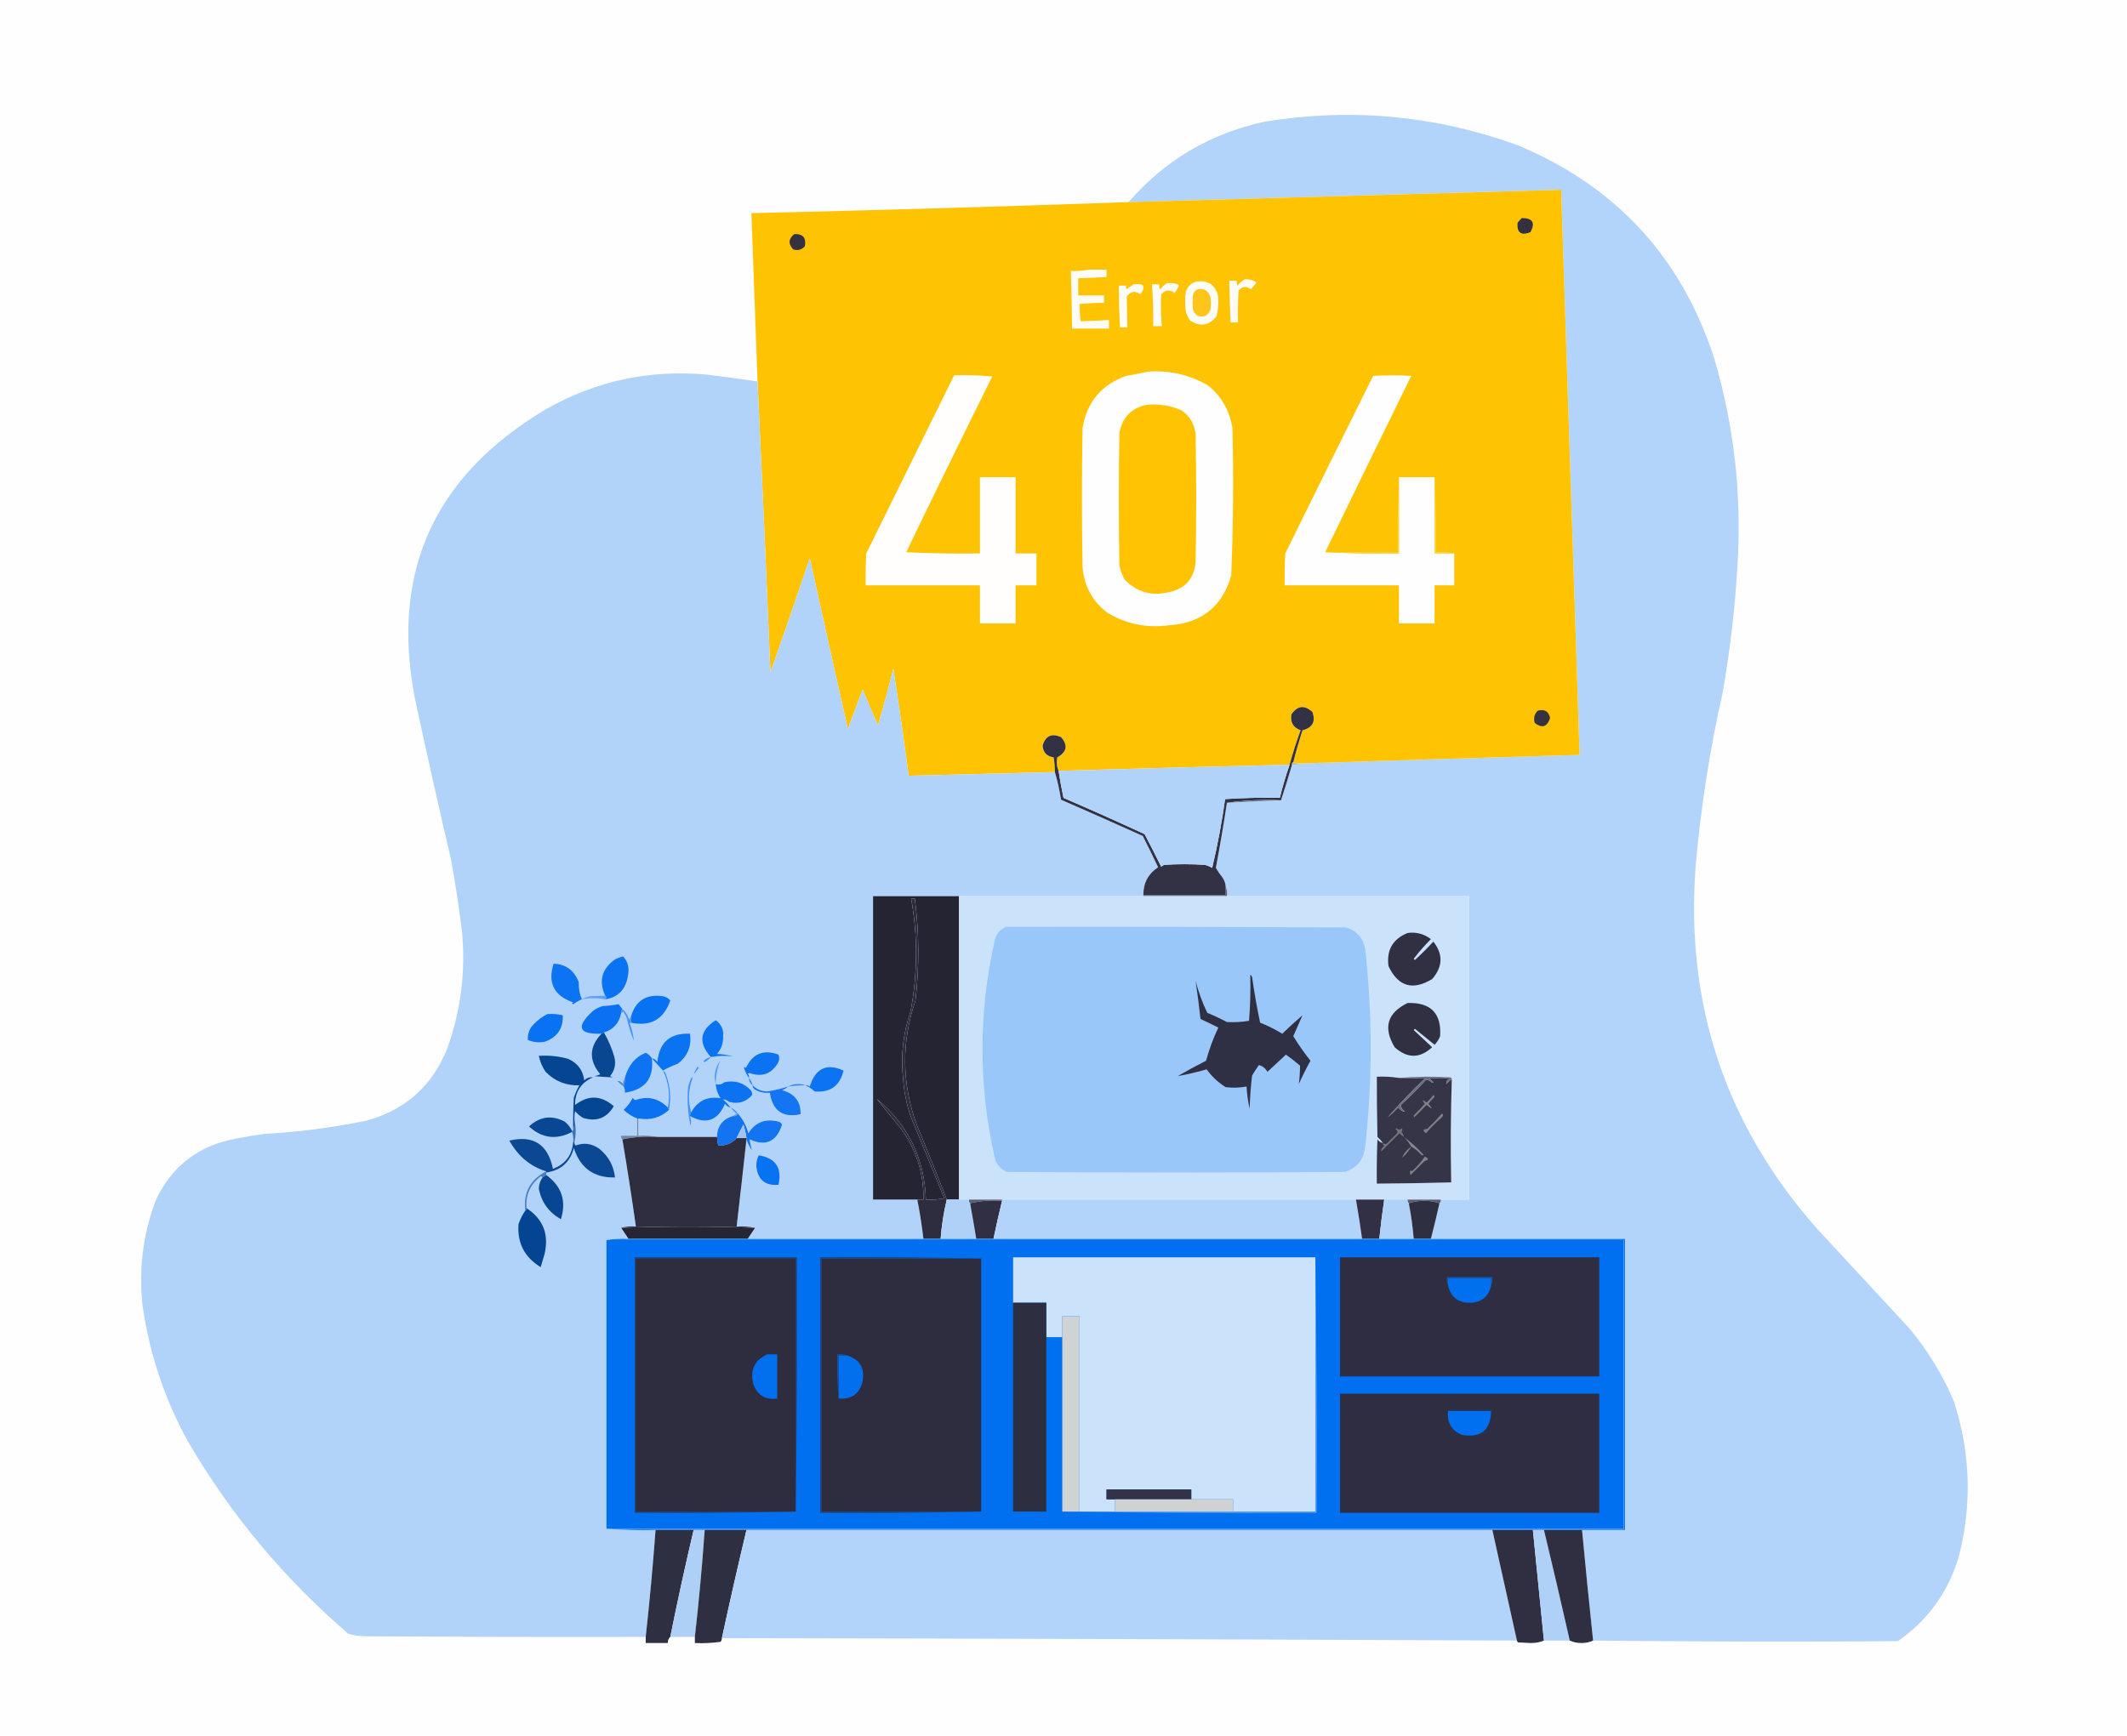 <?xml version="1.0" encoding="UTF-8"?>
<!DOCTYPE svg PUBLIC "-//W3C//DTD SVG 1.1//EN" "http://www.w3.org/Graphics/SVG/1.1/DTD/svg11.dtd">
<svg xmlns="http://www.w3.org/2000/svg" version="1.1" width="1731px" height="1413px" style="shape-rendering:geometricPrecision; text-rendering:geometricPrecision; image-rendering:optimizeQuality; fill-rule:evenodd; clip-rule:evenodd" xmlns:xlink="http://www.w3.org/1999/xlink">
<g><path style="opacity:1" fill="#fefefe" d="M -0.5,-0.5 C 576.5,-0.5 1153.5,-0.5 1730.5,-0.5C 1730.5,470.5 1730.5,941.5 1730.5,1412.5C 1153.5,1412.5 576.5,1412.5 -0.5,1412.5C -0.5,941.5 -0.5,470.5 -0.5,-0.5 Z"/></g>
<g><path style="opacity:1" fill="#b2d4fa" d="M 1296.5,1335.5 C 1293.32,1305.47 1290.32,1275.47 1287.5,1245.5C 1299.17,1245.5 1310.83,1245.5 1322.5,1245.5C 1322.5,1166.5 1322.5,1087.5 1322.5,1008.5C 1269.83,1008.5 1217.17,1008.5 1164.5,1008.5C 1166.99,998.873 1169.32,989.206 1171.5,979.5C 1172.4,978.791 1172.74,977.791 1172.5,976.5C 1180.17,976.5 1187.83,976.5 1195.5,976.5C 1195.5,894.167 1195.5,811.833 1195.5,729.5C 1129.83,729.5 1064.17,729.5 998.5,729.5C 998.806,726.615 998.473,723.948 997.5,721.5C 997.245,718.984 996.411,716.65 995,714.5C 992.937,711.946 991.103,709.28 989.5,706.5C 992.825,688.881 995.825,671.215 998.5,653.5C 1013.26,652.849 1027.93,652.182 1042.5,651.5C 1045.65,641.896 1048.65,632.23 1051.5,622.5C 1054.06,622.802 1056.39,622.468 1058.5,621.5C 1134.16,619.047 1209.83,616.714 1285.5,614.5C 1280.56,461.166 1275.56,307.832 1270.5,154.5C 1153.17,157.894 1035.83,161.227 918.5,164.5C 947.973,130.411 984.973,108.578 1029.5,99C 1099.5,87.639 1167.84,93.972 1234.5,118C 1314.67,151.165 1368.17,208.999 1395,291.5C 1411.28,346.657 1417.61,402.99 1414,460.5C 1411.97,495.062 1407.97,529.396 1402,563.5C 1391.52,610.016 1384.19,657.016 1380,704.5C 1371.34,817.526 1404.34,916.193 1479,1000.5C 1504,1027.5 1529,1054.5 1554,1081.5C 1568.84,1099.36 1580.84,1119.03 1590,1140.5C 1603.7,1182.46 1605.03,1224.79 1594,1267.5C 1585.43,1296.16 1568.93,1318.99 1544.5,1336C 1461.83,1336.53 1379.17,1336.36 1296.5,1335.5 Z"/></g>
<g><path style="opacity:1" fill="#fec302" d="M 1058.5,621.5 C 1056.26,621.795 1054.26,621.461 1052.5,620.5C 1054.69,611.764 1057.19,603.097 1060,594.5C 1068.24,592.349 1070.91,587.349 1068,579.5C 1061.54,573.709 1055.88,574.375 1051,581.5C 1049.87,587.88 1052.37,592.214 1058.5,594.5C 1055.1,603.711 1052.1,613.045 1049.5,622.5C 986.83,624.019 924.163,625.685 861.5,627.5C 859.976,623.997 859.642,620.33 860.5,616.5C 868.277,612.123 869.277,606.623 863.5,600C 855.792,596.689 850.792,599.022 848.5,607C 848.96,612.626 851.96,615.793 857.5,616.5C 858.162,620.466 858.495,624.466 858.5,628.5C 818.834,629.472 779.167,630.472 739.5,631.5C 735.66,602.456 731.494,573.456 727,544.5C 723.142,559.932 718.976,575.266 714.5,590.5C 710.351,580.864 706.184,571.197 702,561.5C 698.01,572.133 694.01,582.8 690,593.5C 679.56,547.199 669.227,500.865 659,454.5C 648.531,485.575 637.864,516.575 627,547.5C 623.743,468.427 620.243,389.427 616.5,310.5C 614.804,264.834 613.138,219.167 611.5,173.5C 713.86,171.166 816.193,168.166 918.5,164.5C 1035.83,161.227 1153.17,157.894 1270.5,154.5C 1275.56,307.832 1280.56,461.166 1285.5,614.5C 1209.83,616.714 1134.16,619.047 1058.5,621.5 Z"/></g>
<g><path style="opacity:1" fill="#33303f" d="M 1238.5,177.5 C 1247.31,177.465 1249.64,181.298 1245.5,189C 1237.95,191.984 1234.45,189.484 1235,181.5C 1236.03,179.973 1237.2,178.64 1238.5,177.5 Z"/></g>
<g><path style="opacity:1" fill="#35313f" d="M 646.5,190.5 C 653.484,190.317 656.317,193.65 655,200.5C 652.441,203.349 649.274,204.183 645.5,203C 641.309,198.46 641.642,194.293 646.5,190.5 Z"/></g>
<g><path style="opacity:1" fill="#fffcf6" d="M 885.5,219.5 C 890.5,219.5 895.5,219.5 900.5,219.5C 900.5,221.5 900.5,223.5 900.5,225.5C 892.842,225.986 885.175,226.32 877.5,226.5C 877.5,231.167 877.5,235.833 877.5,240.5C 884.5,240.5 891.5,240.5 898.5,240.5C 898.5,242.5 898.5,244.5 898.5,246.5C 891.814,246.527 885.148,246.861 878.5,247.5C 878.54,252.193 878.873,256.859 879.5,261.5C 887.175,261.32 894.842,260.986 902.5,260.5C 902.5,262.833 902.5,265.167 902.5,267.5C 892.5,267.5 882.5,267.5 872.5,267.5C 872.295,251.83 871.961,236.163 871.5,220.5C 876.363,220.819 881.03,220.486 885.5,219.5 Z"/></g>
<g><path style="opacity:1" fill="#fffcf6" d="M 1012.5,227.5 C 1016.22,227.002 1019.55,227.836 1022.5,230C 1021.12,231.925 1019.62,233.759 1018,235.5C 1014.39,232.731 1011.06,233.064 1008,236.5C 1007.5,245.16 1007.33,253.827 1007.5,262.5C 1005.5,262.5 1003.5,262.5 1001.5,262.5C 1000.91,251.176 1000.58,239.843 1000.5,228.5C 1002.5,228.5 1004.5,228.5 1006.5,228.5C 1006.34,229.873 1006.51,231.207 1007,232.5C 1008.73,230.598 1010.56,228.931 1012.5,227.5 Z"/></g>
<g><path style="opacity:1" fill="#fffdf8" d="M 972.5,229.5 C 981.755,227.505 987.922,230.838 991,239.5C 991.861,245.585 991.527,251.585 990,257.5C 983.896,265.101 976.729,266.267 968.5,261C 966.932,258.696 965.765,256.196 965,253.5C 964.333,248.167 964.333,242.833 965,237.5C 966.353,233.65 968.853,230.983 972.5,229.5 Z"/></g>
<g><path style="opacity:1" fill="#fffdf7" d="M 949.5,230.5 C 952.187,230.336 954.854,230.503 957.5,231C 958.308,231.308 958.975,231.808 959.5,232.5C 958.533,234.63 957.366,236.63 956,238.5C 951.982,235.561 948.315,235.895 945,239.5C 944.584,248.174 944.75,256.841 945.5,265.5C 943.167,265.5 940.833,265.5 938.5,265.5C 938.66,254.146 938.326,242.813 937.5,231.5C 939.5,231.5 941.5,231.5 943.5,231.5C 943.343,232.873 943.51,234.207 944,235.5C 945.73,233.598 947.563,231.931 949.5,230.5 Z"/></g>
<g><path style="opacity:1" fill="#fffdf8" d="M 922.5,231.5 C 931.021,230.461 932.854,233.128 928,239.5C 923.585,236.45 919.918,237.117 917,241.5C 917.123,249.816 917.29,258.149 917.5,266.5C 915.5,266.5 913.5,266.5 911.5,266.5C 910.819,255.179 910.486,243.846 910.5,232.5C 912.5,232.5 914.5,232.5 916.5,232.5C 916.351,233.552 916.517,234.552 917,235.5C 918.812,234.023 920.645,232.69 922.5,231.5 Z"/></g>
<g><path style="opacity:1" fill="#ffc51a" d="M 974.5,235.5 C 979.772,234.549 983.272,236.549 985,241.5C 985.667,245.167 985.667,248.833 985,252.5C 982.928,257.143 979.428,258.643 974.5,257C 972.951,255.786 971.785,254.286 971,252.5C 970.333,248.167 970.333,243.833 971,239.5C 971.69,237.65 972.856,236.316 974.5,235.5 Z"/></g>
<g><path style="opacity:1" fill="#fffefe" d="M 934.5,302.5 C 952.094,301.316 968.427,305.149 983.5,314C 994.245,322.979 1000.75,334.479 1003,348.5C 1003.95,388.526 1003.62,428.526 1002,468.5C 994.76,493.721 977.927,507.221 951.5,509C 933.599,511.463 916.932,508.13 901.5,499C 889.08,489.668 882.247,477.168 881,461.5C 880.333,423.833 880.333,386.167 881,348.5C 884.517,327.321 896.351,313.155 916.5,306C 922.657,304.922 928.657,303.755 934.5,302.5 Z"/></g>
<g><path style="opacity:1" fill="#b1d3fa" d="M 616.5,310.5 C 620.243,389.427 623.743,468.427 627,547.5C 637.864,516.575 648.531,485.575 659,454.5C 669.227,500.865 679.56,547.199 690,593.5C 694.01,582.8 698.01,572.133 702,561.5C 706.184,571.197 710.351,580.864 714.5,590.5C 718.976,575.266 723.142,559.932 727,544.5C 731.494,573.456 735.66,602.456 739.5,631.5C 779.167,630.472 818.834,629.472 858.5,628.5C 860.638,635.799 862.305,643.299 863.5,651C 885.741,660.705 907.907,670.538 930,680.5C 934.311,688.954 938.477,697.454 942.5,706C 934.433,711.298 930.433,718.798 930.5,728.5C 930.5,728.833 930.5,729.167 930.5,729.5C 880.5,729.5 830.5,729.5 780.5,729.5C 757.167,729.5 733.833,729.5 710.5,729.5C 710.5,811.833 710.5,894.167 710.5,976.5C 722.5,976.5 734.5,976.5 746.5,976.5C 748.593,987.063 750.26,997.73 751.5,1008.5C 703.833,1008.5 656.167,1008.5 608.5,1008.5C 610.5,1005.5 612.5,1002.5 614.5,999.5C 609.695,998.513 604.695,998.179 599.5,998.5C 602.248,974.847 604.915,951.18 607.5,927.5C 608.421,930.676 609.921,933.676 612,936.5C 611.134,933.563 610.467,930.563 610,927.5C 623.187,933.494 632.02,929.494 636.5,915.5C 635.91,914.201 634.91,913.368 633.5,913C 622.924,910.298 614.757,913.465 609,922.5C 607.445,916.385 604.612,911.052 600.5,906.5C 599.089,904.086 597.089,902.419 594.5,901.5C 595.96,903.463 597.627,905.296 599.5,907C 598.263,907.232 597.263,907.732 596.5,908.5C 587.974,911.019 583.641,916.686 583.5,925.5C 567.5,925.5 551.5,925.5 535.5,925.5C 530.36,924.512 525.026,924.179 519.5,924.5C 519.5,919.833 519.5,915.167 519.5,910.5C 529.147,912.246 537.48,909.912 544.5,903.5C 546.357,893.728 545.524,884.062 542,874.5C 541.623,873.058 540.79,872.058 539.5,871.5C 544.117,881.206 545.45,891.206 543.5,901.5C 535.924,893.963 527.09,891.963 517,895.5C 516.055,895.095 515.388,894.428 515,893.5C 513.106,897.236 510.606,900.569 507.5,903.5C 510.72,906.606 514.387,908.939 518.5,910.5C 518.5,915.167 518.5,919.833 518.5,924.5C 514.167,924.5 509.833,924.5 505.5,924.5C 505.263,925.791 505.596,926.791 506.5,927.5C 510.49,951.105 514.156,974.772 517.5,998.5C 512.722,998.165 508.722,998.498 505.5,999.5C 507.526,1002.52 509.526,1005.52 511.5,1008.5C 505.31,1008.18 499.31,1008.51 493.5,1009.5C 493.5,1087.83 493.5,1166.17 493.5,1244.5C 506.656,1245.5 519.99,1245.83 533.5,1245.5C 531.352,1274.56 528.685,1303.56 525.5,1332.5C 449.166,1332.67 372.833,1332.5 296.5,1332C 292.049,1331.87 287.716,1331.2 283.5,1330C 231.078,1284.94 187.578,1232.78 153,1173.5C 133.863,1138.76 121.53,1101.76 116,1062.5C 112.784,1032.89 116.451,1004.23 127,976.5C 140.045,949.137 161.545,932.637 191.5,927C 199.464,925.45 207.464,924.117 215.5,923C 243.791,921.438 271.791,917.771 299.5,912C 330.545,902.952 352.045,883.452 364,853.5C 375.041,822.768 379.041,791.102 376,758.5C 373.584,738.761 370.584,719.094 367,699.5C 357.69,659.59 348.69,619.59 340,579.5C 315.244,471.292 350.077,389.126 444.5,333C 485.159,310 528.826,300.667 575.5,305C 589.198,306.651 602.865,308.485 616.5,310.5 Z"/></g>
<g><path style="opacity:1" fill="#fffefd" d="M 776.5,305.5 C 786.855,305.168 797.188,305.501 807.5,306.5C 783.895,354.044 760.561,401.711 737.5,449.5C 757.489,450.5 777.489,450.833 797.5,450.5C 797.5,429.833 797.5,409.167 797.5,388.5C 807.167,388.5 816.833,388.5 826.5,388.5C 826.5,409.167 826.5,429.833 826.5,450.5C 832.167,450.5 837.833,450.5 843.5,450.5C 843.5,459.167 843.5,467.833 843.5,476.5C 837.833,476.5 832.167,476.5 826.5,476.5C 826.5,486.833 826.5,497.167 826.5,507.5C 816.833,507.5 807.167,507.5 797.5,507.5C 797.5,497.167 797.5,486.833 797.5,476.5C 766.5,476.5 735.5,476.5 704.5,476.5C 704.334,467.827 704.5,459.16 705,450.5C 728.847,402.14 752.68,353.807 776.5,305.5 Z"/></g>
<g><path style="opacity:1" fill="#fffefe" d="M 1078.5,449.5 C 1098.33,450.497 1118.33,450.83 1138.5,450.5C 1138.5,429.833 1138.5,409.167 1138.5,388.5C 1148.17,388.5 1157.83,388.5 1167.5,388.5C 1167.5,409.167 1167.5,429.833 1167.5,450.5C 1172.83,450.5 1178.17,450.5 1183.5,450.5C 1183.5,459.167 1183.5,467.833 1183.5,476.5C 1178.17,476.5 1172.83,476.5 1167.5,476.5C 1167.5,486.833 1167.5,497.167 1167.5,507.5C 1157.83,507.5 1148.17,507.5 1138.5,507.5C 1138.5,497.167 1138.5,486.833 1138.5,476.5C 1107.5,476.5 1076.5,476.5 1045.5,476.5C 1045.33,467.827 1045.5,459.16 1046,450.5C 1069.71,402.256 1093.54,354.089 1117.5,306C 1127.83,305.333 1138.17,305.333 1148.5,306C 1125.02,353.783 1101.69,401.616 1078.5,449.5 Z"/></g>
<g><path style="opacity:1" fill="#ffc304" d="M 933.5,329.5 C 943.242,328.603 952.575,330.103 961.5,334C 968.265,338.687 972.099,345.187 973,353.5C 973.667,388.167 973.667,422.833 973,457.5C 971.838,470.992 964.672,479.159 951.5,482C 937.15,485.538 924.983,482.038 915,471.5C 913.209,468.007 911.876,464.341 911,460.5C 910.333,424.5 910.333,388.5 911,352.5C 913.334,339.667 920.834,332.001 933.5,329.5 Z"/></g>
<g><path style="opacity:1" fill="#ffd75a" d="M 1167.5,388.5 C 1168.5,408.66 1168.83,428.993 1168.5,449.5C 1173.69,449.179 1178.69,449.513 1183.5,450.5C 1178.17,450.5 1172.83,450.5 1167.5,450.5C 1167.5,429.833 1167.5,409.167 1167.5,388.5 Z"/></g>
<g><path style="opacity:1" fill="#ffd240" d="M 1138.5,388.5 C 1138.5,409.167 1138.5,429.833 1138.5,450.5C 1118.33,450.83 1098.33,450.497 1078.5,449.5C 1098.17,449.5 1117.83,449.5 1137.5,449.5C 1137.17,428.993 1137.5,408.66 1138.5,388.5 Z"/></g>
<g><path style="opacity:1" fill="#333245" d="M 1052.5,620.5 C 1051.66,620.842 1051.33,621.508 1051.5,622.5C 1048.65,632.23 1045.65,641.896 1042.5,651.5C 1027.46,650.85 1012.8,651.517 998.5,653.5C 995.825,671.215 992.825,688.881 989.5,706.5C 991.103,709.28 992.937,711.946 995,714.5C 996.411,716.65 997.245,718.984 997.5,721.5C 997.5,723.833 997.5,726.167 997.5,728.5C 975.167,728.5 952.833,728.5 930.5,728.5C 930.433,718.798 934.433,711.298 942.5,706C 938.477,697.454 934.311,688.954 930,680.5C 907.907,670.538 885.741,660.705 863.5,651C 862.305,643.299 860.638,635.799 858.5,628.5C 858.495,624.466 858.162,620.466 857.5,616.5C 851.96,615.793 848.96,612.626 848.5,607C 850.792,599.022 855.792,596.689 863.5,600C 869.277,606.623 868.277,612.123 860.5,616.5C 859.642,620.33 859.976,623.997 861.5,627.5C 862.616,634.863 863.95,642.196 865.5,649.5C 887.618,659.059 909.618,668.892 931.5,679C 936.143,687.787 940.643,696.62 945,705.5C 945.75,704.874 946.584,704.374 947.5,704C 958.5,703.333 969.5,703.333 980.5,704C 982.615,704.557 984.615,705.391 986.5,706.5C 990.876,688.048 994.376,669.381 997,650.5C 1011.76,649.509 1026.59,649.176 1041.5,649.5C 1043.77,640.366 1046.43,631.366 1049.5,622.5C 1052.1,613.045 1055.1,603.711 1058.5,594.5C 1052.37,592.214 1049.87,587.88 1051,581.5C 1055.88,574.375 1061.54,573.709 1068,579.5C 1070.91,587.349 1068.24,592.349 1060,594.5C 1057.19,603.097 1054.69,611.764 1052.5,620.5 Z"/></g>
<g><path style="opacity:1" fill="#36323f" d="M 1251.5,578.5 C 1257.03,577.069 1260.36,579.069 1261.5,584.5C 1259.14,591.769 1254.98,593.102 1249,588.5C 1247.86,584.537 1248.7,581.204 1251.5,578.5 Z"/></g>
<g><path style="opacity:1" fill="#bcbd9b" d="M 1052.5,620.5 C 1054.26,621.461 1056.26,621.795 1058.5,621.5C 1056.39,622.468 1054.06,622.802 1051.5,622.5C 1051.33,621.508 1051.66,620.842 1052.5,620.5 Z"/></g>
<g><path style="opacity:1" fill="#b1d3f9" d="M 1049.5,622.5 C 1046.43,631.366 1043.77,640.366 1041.5,649.5C 1026.59,649.176 1011.76,649.509 997,650.5C 994.376,669.381 990.876,688.048 986.5,706.5C 984.615,705.391 982.615,704.557 980.5,704C 969.5,703.333 958.5,703.333 947.5,704C 946.584,704.374 945.75,704.874 945,705.5C 940.643,696.62 936.143,687.787 931.5,679C 909.618,668.892 887.618,659.059 865.5,649.5C 863.95,642.196 862.616,634.863 861.5,627.5C 924.163,625.685 986.83,624.019 1049.5,622.5 Z"/></g>
<g><path style="opacity:1" fill="#6f809d" d="M 1042.5,651.5 C 1027.93,652.182 1013.26,652.849 998.5,653.5C 1012.8,651.517 1027.46,650.85 1042.5,651.5 Z"/></g>
<g><path style="opacity:1" fill="#575d71" d="M 997.5,721.5 C 998.473,723.948 998.806,726.615 998.5,729.5C 975.833,729.5 953.167,729.5 930.5,729.5C 930.5,729.167 930.5,728.833 930.5,728.5C 952.833,728.5 975.167,728.5 997.5,728.5C 997.5,726.167 997.5,723.833 997.5,721.5 Z"/></g>
<g><path style="opacity:1" fill="#252433" d="M 780.5,729.5 C 780.5,811.833 780.5,894.167 780.5,976.5C 777.167,976.5 773.833,976.5 770.5,976.5C 762.633,956.071 754.467,935.737 746,915.5C 733.844,881.899 733.511,848.233 745,814.5C 748.248,786.824 748.081,759.157 744.5,731.5C 743.5,731.5 742.5,731.5 741.5,731.5C 746.985,762.184 746.818,792.851 741,823.5C 734.862,841.333 732.862,859.666 735,878.5C 735.732,888.761 737.732,898.761 741,908.5C 750.167,930.833 759.333,953.167 768.5,975.5C 763.544,976.494 758.544,976.827 753.5,976.5C 752.447,943.062 739.113,915.729 713.5,894.5C 719.64,902.237 726.14,910.237 733,918.5C 745.683,935.718 751.85,955.051 751.5,976.5C 749.833,976.5 748.167,976.5 746.5,976.5C 734.5,976.5 722.5,976.5 710.5,976.5C 710.5,894.167 710.5,811.833 710.5,729.5C 733.833,729.5 757.167,729.5 780.5,729.5 Z"/></g>
<g><path style="opacity:1" fill="#cbe2fb" d="M 780.5,729.5 C 830.5,729.5 880.5,729.5 930.5,729.5C 953.167,729.5 975.833,729.5 998.5,729.5C 1064.17,729.5 1129.83,729.5 1195.5,729.5C 1195.5,811.833 1195.5,894.167 1195.5,976.5C 1187.83,976.5 1180.17,976.5 1172.5,976.5C 1163.5,976.5 1154.5,976.5 1145.5,976.5C 1139.17,976.5 1132.83,976.5 1126.5,976.5C 1118.83,976.5 1111.17,976.5 1103.5,976.5C 1007.5,976.5 911.5,976.5 815.5,976.5C 806.5,976.5 797.5,976.5 788.5,976.5C 785.833,976.5 783.167,976.5 780.5,976.5C 780.5,894.167 780.5,811.833 780.5,729.5 Z"/></g>
<g><path style="opacity:1" fill="#2e2d40" d="M 770.5,976.5 C 767.989,986.905 766.323,997.571 765.5,1008.5C 760.833,1008.5 756.167,1008.5 751.5,1008.5C 750.26,997.73 748.593,987.063 746.5,976.5C 748.167,976.5 749.833,976.5 751.5,976.5C 751.85,955.051 745.683,935.718 733,918.5C 726.14,910.237 719.64,902.237 713.5,894.5C 739.113,915.729 752.447,943.062 753.5,976.5C 758.544,976.827 763.544,976.494 768.5,975.5C 759.333,953.167 750.167,930.833 741,908.5C 737.732,898.761 735.732,888.761 735,878.5C 732.862,859.666 734.862,841.333 741,823.5C 746.818,792.851 746.985,762.184 741.5,731.5C 742.5,731.5 743.5,731.5 744.5,731.5C 748.081,759.157 748.248,786.824 745,814.5C 733.511,848.233 733.844,881.899 746,915.5C 754.467,935.737 762.633,956.071 770.5,976.5 Z"/></g>
<g><path style="opacity:1" fill="#9ac7f9" d="M 818.5,754.5 C 910.834,754.333 1003.17,754.5 1095.5,755C 1104.21,757.713 1109.38,763.546 1111,772.5C 1117,826.168 1117,879.835 1111,933.5C 1109.9,943.931 1104.4,950.765 1094.5,954C 1002.83,954.667 911.167,954.667 819.5,954C 814.974,952.141 811.808,948.974 810,944.5C 796.067,884.171 796.067,823.837 810,763.5C 811.688,759.315 814.521,756.315 818.5,754.5 Z"/></g>
<g><path style="opacity:1" fill="#313043" d="M 1145.5,759.5 C 1152.56,758.523 1158.9,760.189 1164.5,764.5C 1159.46,769.537 1154.79,774.871 1150.5,780.5C 1150.83,780.833 1151.17,781.167 1151.5,781.5C 1156.73,776.694 1161.73,771.694 1166.5,766.5C 1174.56,776.843 1174.23,787.01 1165.5,797C 1149.71,806.596 1137.88,803.096 1130,786.5C 1128.27,773.427 1133.43,764.427 1145.5,759.5 Z"/></g>
<g><path style="opacity:1" fill="#0a73f2" d="M 492.5,813.5 C 493.625,812.348 493.625,811.348 492.5,810.5C 487.101,798.525 489.768,788.691 500.5,781C 502.588,779.97 504.755,779.137 507,778.5C 510.16,781.807 511.66,785.807 511.5,790.5C 510.516,804.056 504.183,811.723 492.5,813.5 Z"/></g>
<g><path style="opacity:1" fill="#0c73f2" d="M 473.5,813.5 C 471.099,814.539 468.765,815.873 466.5,817.5C 465.304,817.154 465.304,816.654 466.5,816C 450.911,810.654 445.577,800.154 450.5,784.5C 460.392,784.841 467.226,789.841 471,799.5C 470.886,804.606 471.72,809.273 473.5,813.5 Z"/></g>
<g><path style="opacity:1" fill="#303044" d="M 1017.5,793.5 C 1018.22,793.918 1018.72,794.584 1019,795.5C 1020.75,807.906 1022.92,820.239 1025.5,832.5C 1031.78,834.973 1037.78,837.973 1043.5,841.5C 1048.85,836.315 1054.35,831.315 1060,826.5C 1057.58,832.029 1055.08,837.696 1052.5,843.5C 1056.74,850.419 1061.41,857.085 1066.5,863.5C 1063.05,869.667 1059.89,876 1057,882.5C 1057.66,877.551 1057.99,872.551 1058,867.5C 1054.31,864.309 1050.48,861.309 1046.5,858.5C 1041.5,863.167 1036.5,867.833 1031.5,872.5C 1029.78,869.58 1027.44,867.747 1024.5,867C 1022.54,869.748 1020.71,872.582 1019,875.5C 1017.9,884.463 1017.24,893.463 1017,902.5C 1015.62,896.584 1014.79,890.584 1014.5,884.5C 1008.87,885.521 1003.2,885.687 997.5,885C 991.312,881.142 986.145,876.308 982,870.5C 974.184,872.747 966.351,874.58 958.5,876C 966.04,871.632 973.707,867.466 981.5,863.5C 984.042,854.208 987.375,845.208 991.5,836.5C 986.727,834.074 981.894,831.741 977,829.5C 975.86,819.082 974.527,808.749 973,798.5C 975.331,807.491 978.498,816.157 982.5,824.5C 987.954,826.727 993.287,829.227 998.5,832C 1004.52,832.332 1010.52,831.999 1016.5,831C 1017.49,818.58 1017.82,806.08 1017.5,793.5 Z"/></g>
<g><path style="opacity:1" fill="#0772f2" d="M 513.5,832.5 C 513.5,830.833 513.5,829.167 513.5,827.5C 517.313,814.544 525.979,809.044 539.5,811C 541.997,811.412 543.997,812.578 545.5,814.5C 540.126,829.855 529.459,835.855 513.5,832.5 Z"/></g>
<g><path style="opacity:1" fill="#5fa2f6" d="M 492.5,810.5 C 493.625,811.348 493.625,812.348 492.5,813.5C 486.188,812.266 479.854,812.266 473.5,813.5C 475.562,812.224 477.896,811.39 480.5,811C 484.697,810.89 488.697,810.724 492.5,810.5 Z"/></g>
<g><path style="opacity:1" fill="#313043" d="M 1145.5,816.5 C 1164.36,815.862 1173.2,824.862 1172,843.5C 1170.95,846.154 1169.45,848.488 1167.5,850.5C 1162.17,846.167 1156.83,841.833 1151.5,837.5C 1151.17,837.833 1150.83,838.167 1150.5,838.5C 1155.5,843.167 1160.5,847.833 1165.5,852.5C 1155.49,861.751 1145.32,861.751 1135,852.5C 1125.47,836.582 1128.97,824.582 1145.5,816.5 Z"/></g>
<g><path style="opacity:1" fill="#0a72f2" d="M 506.5,821.5 C 505.596,822.209 505.263,823.209 505.5,824.5C 504.009,832.655 499.342,837.989 491.5,840.5C 490.833,840.833 490.167,841.167 489.5,841.5C 470.755,842.077 468.422,835.91 482.5,823C 484.888,821.139 487.554,819.806 490.5,819C 494.887,818.774 499.221,818.274 503.5,817.5C 504.524,818.852 505.524,820.185 506.5,821.5 Z"/></g>
<g><path style="opacity:1" fill="#4994f5" d="M 506.5,821.5 C 509.324,823.8 511.157,826.8 512,830.5C 512.232,829.263 512.732,828.263 513.5,827.5C 513.5,829.167 513.5,830.833 513.5,832.5C 513.062,832.435 512.728,832.601 512.5,833C 514.23,837.75 515.396,842.584 516,847.5C 513.397,841.357 511.397,835.023 510,828.5C 509.252,826.668 508.252,825.001 507,823.5C 506.617,824.056 506.117,824.389 505.5,824.5C 505.263,823.209 505.596,822.209 506.5,821.5 Z"/></g>
<g><path style="opacity:1" fill="#0972f2" d="M 445.5,825.5 C 449.767,825.203 453.934,825.536 458,826.5C 458.479,837.056 453.645,844.223 443.5,848C 438.64,848.968 433.974,848.468 429.5,846.5C 429.312,843.115 430.146,839.782 432,836.5C 435.842,831.805 440.342,828.139 445.5,825.5 Z"/></g>
<g><path style="opacity:1" fill="#0973f2" d="M 578.5,860.5 C 568.113,848.834 569.446,838.834 582.5,830.5C 586.921,833.677 588.921,838.01 588.5,843.5C 588.72,849.008 587.053,853.842 583.5,858C 587.951,858.13 592.284,858.796 596.5,860C 590.513,859.172 584.513,859.339 578.5,860.5 Z"/></g>
<g><path style="opacity:1" fill="#094793" d="M 491.5,840.5 C 495.112,846.737 497.946,853.403 500,860.5C 501.409,866.354 500.243,871.521 496.5,876C 497.167,876.333 497.833,876.667 498.5,877C 493.545,876.838 488.545,876.505 483.5,876C 485.256,875.798 486.922,875.298 488.5,874.5C 479.079,863.147 479.412,852.147 489.5,841.5C 490.167,841.167 490.833,840.833 491.5,840.5 Z"/></g>
<g><path style="opacity:1" fill="#0a73f2" d="M 539.5,871.5 C 536.529,868.192 533.529,864.859 530.5,861.5C 532.371,861.859 533.871,862.859 535,864.5C 536.576,848.422 545.409,840.755 561.5,841.5C 562.952,851.649 559.619,859.816 551.5,866C 547.148,867.55 543.148,869.383 539.5,871.5 Z"/></g>
<g><path style="opacity:1" fill="#0a73f2" d="M 609.5,877.5 C 607.877,875.122 606.543,872.455 605.5,869.5C 605.846,868.304 606.346,868.304 607,869.5C 612.462,857.685 621.295,854.019 633.5,858.5C 634.512,860.837 634.345,863.17 633,865.5C 627.645,874.328 619.979,876.994 610,873.5C 609.5,873.667 609,873.833 608.5,874C 609.337,875.011 609.67,876.178 609.5,877.5 Z"/></g>
<g><path style="opacity:1" fill="#0d73f2" d="M 530.5,861.5 C 532.318,877.814 524.985,887.148 508.5,889.5C 508.784,887.585 508.451,885.919 507.5,884.5C 508.369,882.283 508.702,879.95 508.5,877.5C 511.254,867.322 516.92,860.489 525.5,857C 527.618,858.049 529.284,859.549 530.5,861.5 Z"/></g>
<g><path style="opacity:1" fill="#4992f5" d="M 578.5,860.5 C 577.426,861.885 576.093,863.051 574.5,864C 573.833,864.667 573.167,864.667 572.5,864C 574.063,862.053 576.063,860.886 578.5,860.5 Z"/></g>
<g><path style="opacity:1" fill="#0c73f2" d="M 655.5,883.5 C 656.822,883.33 657.989,883.663 659,884.5C 663.649,869.593 672.815,865.259 686.5,871.5C 683.556,883.891 675.723,889.558 663,888.5C 660.727,886.372 658.227,884.705 655.5,883.5 Z"/></g>
<g><path style="opacity:1" fill="#4491f4" d="M 567.5,868.5 C 568.043,868.56 568.376,868.893 568.5,869.5C 563.886,875.949 563.552,875.616 567.5,868.5 Z"/></g>
<g><path style="opacity:1" fill="#559df5" d="M 582.5,882.5 C 580.651,875.756 581.818,869.422 586,863.5C 583.75,869.526 582.584,875.859 582.5,882.5 Z"/></g>
<g><path style="opacity:1" fill="#3c8df4" d="M 609.5,877.5 C 611.008,879.181 612.008,881.181 612.5,883.5C 610.461,882.089 609.461,880.089 609.5,877.5 Z"/></g>
<g><path style="opacity:1" fill="#5289cb" d="M 508.5,877.5 C 508.702,879.95 508.369,882.283 507.5,884.5C 505.704,883.207 504.037,881.707 502.5,880C 504.387,879.837 505.887,880.671 507,882.5C 507.198,880.618 507.698,878.952 508.5,877.5 Z"/></g>
<g><path style="opacity:1" fill="#3088f3" d="M 655.5,883.5 C 650.797,883.437 646.13,883.771 641.5,884.5C 644.017,883.027 646.85,882.36 650,882.5C 652.033,882.506 653.866,882.839 655.5,883.5 Z"/></g>
<g><path style="opacity:1" fill="#1375f2" d="M 612.5,883.5 C 615.783,886.806 619.783,888.473 624.5,888.5C 630.267,887.577 635.934,886.244 641.5,884.5C 640.026,885.675 638.36,886.675 636.5,887.5C 646.769,890.292 651.769,896.792 651.5,907C 637.105,910.133 628.771,904.299 626.5,889.5C 622.208,889.965 618.208,889.132 614.5,887C 613.177,886.184 612.511,885.017 612.5,883.5 Z"/></g>
<g><path style="opacity:1" fill="#363547" d="M 1138.5,877.5 C 1145.2,877.404 1152.2,877.571 1159.5,878C 1148.61,888.371 1138.61,898.871 1129.5,909.5C 1132.48,907.016 1135.32,904.35 1138,901.5C 1139.42,903.638 1141.25,904.805 1143.5,905C 1141.36,903.578 1140.2,901.745 1140,899.5C 1147.17,893 1154,886.167 1160.5,879C 1162.42,879.027 1164.08,879.861 1165.5,881.5C 1165.83,881.333 1166.17,881.167 1166.5,881C 1165.5,880 1164.5,879 1163.5,878C 1168.83,877.333 1174.17,877.333 1179.5,878C 1177.67,879.113 1176.84,880.613 1177,882.5C 1178.37,880.959 1179.87,879.625 1181.5,878.5C 1180.59,906.704 1180.42,934.704 1181,962.5C 1161.24,963.061 1141.08,963.395 1120.5,963.5C 1120.33,951.495 1120.5,939.495 1121,927.5C 1122.13,929.141 1123.63,930.141 1125.5,930.5C 1124.21,928.704 1122.71,927.037 1121,925.5C 1120.66,909.328 1120.49,892.994 1120.5,876.5C 1126.59,876.211 1132.59,876.545 1138.5,877.5 Z"/></g>
<g><path style="opacity:1" fill="#6e6f7e" d="M 1181.5,878.5 C 1179.87,879.625 1178.37,880.959 1177,882.5C 1176.84,880.613 1177.67,879.113 1179.5,878C 1174.17,877.333 1168.83,877.333 1163.5,878C 1164.5,879 1165.5,880 1166.5,881C 1166.17,881.167 1165.83,881.333 1165.5,881.5C 1164.08,879.861 1162.42,879.027 1160.5,879C 1154,886.167 1147.17,893 1140,899.5C 1140.2,901.745 1141.36,903.578 1143.5,905C 1141.25,904.805 1139.42,903.638 1138,901.5C 1135.32,904.35 1132.48,907.016 1129.5,909.5C 1138.61,898.871 1148.61,888.371 1159.5,878C 1152.2,877.571 1145.2,877.404 1138.5,877.5C 1152.33,876.339 1166.33,876.173 1180.5,877C 1181.06,877.383 1181.39,877.883 1181.5,878.5 Z"/></g>
<g><path style="opacity:1" fill="#3b8ef4" d="M 539.5,871.5 C 540.79,872.058 541.623,873.058 542,874.5C 545.524,884.062 546.357,893.728 544.5,903.5C 544.167,902.833 543.833,902.167 543.5,901.5C 545.45,891.206 544.117,881.206 539.5,871.5 Z"/></g>
<g><path style="opacity:1" fill="#4693f4" d="M 562.5,905.5 C 561.89,906.391 561.557,907.391 561.5,908.5C 562.435,911.113 562.602,913.779 562,916.5C 559.738,905.935 559.072,895.268 560,884.5C 560.803,881.756 561.803,879.089 563,876.5C 563.167,877 563.333,877.5 563.5,878C 560.179,887.243 559.845,896.409 562.5,905.5 Z"/></g>
<g><path style="opacity:1" fill="#054693" d="M 467.5,911.5 C 467.806,914.385 467.473,917.052 466.5,919.5C 466.334,910.827 466.5,902.16 467,893.5C 468.217,890.006 469.717,886.673 471.5,883.5C 460.667,883.837 451.5,880.17 444,872.5C 441.289,868.532 439.456,864.198 438.5,859.5C 446.668,858.95 454.668,859.783 462.5,862C 470.089,865.421 474.422,871.254 475.5,879.5C 477.487,877.499 479.82,876.665 482.5,877C 472.785,881.377 467.952,888.877 468,899.5C 478.768,891.217 489.268,891.55 499.5,900.5C 493.756,910.251 485.422,913.418 474.5,910C 472.04,908.542 469.873,906.709 468,904.5C 467.503,906.81 467.337,909.143 467.5,911.5 Z"/></g>
<g><path style="opacity:1" fill="#0a72f1" d="M 543.5,901.5 C 543.833,902.167 544.167,902.833 544.5,903.5C 537.48,909.912 529.147,912.246 519.5,910.5C 519.167,910.5 518.833,910.5 518.5,910.5C 514.387,908.939 510.72,906.606 507.5,903.5C 510.606,900.569 513.106,897.236 515,893.5C 515.388,894.428 516.055,895.095 517,895.5C 527.09,891.963 535.924,893.963 543.5,901.5 Z"/></g>
<g><path style="opacity:1" fill="#0b73f2" d="M 594.5,901.5 C 592.629,901.141 591.129,900.141 590,898.5C 584.135,912.288 574.635,915.621 561.5,908.5C 561.557,907.391 561.89,906.391 562.5,905.5C 567.678,896.079 575.678,892.246 586.5,894C 584.07,890.544 582.737,886.71 582.5,882.5C 584.933,883.329 587.267,882.829 589.5,881C 597.933,879.146 605.1,881.312 611,887.5C 611.982,888.759 612.315,890.092 612,891.5C 607.032,897.115 600.865,898.948 593.5,897C 591.945,895.711 590.279,895.044 588.5,895C 590.706,897.037 592.706,899.203 594.5,901.5 Z"/></g>
<g><path style="opacity:1" fill="#807f8a" d="M 1166.5,891.5 C 1167.53,891.897 1167.69,892.563 1167,893.5C 1165.31,895.017 1163.81,896.684 1162.5,898.5C 1166.32,903.181 1165.82,903.514 1161,899.5C 1157.67,902.833 1154.33,906.167 1151,909.5C 1150.33,908.833 1150.33,908.167 1151,907.5C 1154.02,904.651 1156.85,901.651 1159.5,898.5C 1157.02,895.147 1157.52,894.814 1161,897.5C 1163.04,895.63 1164.87,893.63 1166.5,891.5 Z"/></g>
<g><path style="opacity:1" fill="#5099f5" d="M 594.5,901.5 C 597.089,902.419 599.089,904.086 600.5,906.5C 599.817,908.176 598.483,908.843 596.5,908.5C 597.263,907.732 598.263,907.232 599.5,907C 597.627,905.296 595.96,903.463 594.5,901.5 Z"/></g>
<g><path style="opacity:1" fill="#074793" d="M 465.5,920.5 C 465.5,920.833 465.5,921.167 465.5,921.5C 452.708,928.114 441.041,926.614 430.5,917C 439.286,908.877 448.952,907.543 459.5,913C 462.118,915.106 464.118,917.606 465.5,920.5 Z"/></g>
<g><path style="opacity:1" fill="#1274f1" d="M 600.5,906.5 C 604.612,911.052 607.445,916.385 609,922.5C 614.757,913.465 622.924,910.298 633.5,913C 634.91,913.368 635.91,914.201 636.5,915.5C 632.02,929.494 623.187,933.494 610,927.5C 610.467,930.563 611.134,933.563 612,936.5C 609.921,933.676 608.421,930.676 607.5,927.5C 607.5,927.167 607.5,926.833 607.5,926.5C 606.987,922.771 606.154,919.104 605,915.5C 603.072,919.118 601.238,922.784 599.5,926.5C 595.494,930.838 590.494,932.838 584.5,932.5C 584.007,930.194 583.674,927.861 583.5,925.5C 583.641,916.686 587.974,911.019 596.5,908.5C 598.483,908.843 599.817,908.176 600.5,906.5 Z"/></g>
<g><path style="opacity:1" fill="#a1c3ed" d="M 607.5,926.5 C 604.833,926.5 602.167,926.5 599.5,926.5C 601.238,922.784 603.072,919.118 605,915.5C 606.154,919.104 606.987,922.771 607.5,926.5 Z"/></g>
<g><path style="opacity:1" fill="#807f8a" d="M 1173.5,906.5 C 1174.65,907.313 1174.65,908.313 1173.5,909.5C 1168.83,913.5 1164.5,917.833 1160.5,922.5C 1157.54,920.373 1157.87,919.206 1161.5,919C 1165.7,914.964 1169.7,910.798 1173.5,906.5 Z"/></g>
<g><path style="opacity:1" fill="#3c72b3" d="M 467.5,911.5 C 468.833,917.5 468.833,923.5 467.5,929.5C 467.167,929.5 466.833,929.5 466.5,929.5C 466.806,926.615 466.473,923.948 465.5,921.5C 465.5,921.167 465.5,920.833 465.5,920.5C 466.167,920.5 466.5,920.167 466.5,919.5C 467.473,917.052 467.806,914.385 467.5,911.5 Z"/></g>
<g><path style="opacity:1" fill="#7188ab" d="M 518.5,910.5 C 518.833,910.5 519.167,910.5 519.5,910.5C 519.5,915.167 519.5,919.833 519.5,924.5C 525.026,924.179 530.36,924.512 535.5,925.5C 525.442,924.86 515.775,925.527 506.5,927.5C 505.596,926.791 505.263,925.791 505.5,924.5C 509.833,924.5 514.167,924.5 518.5,924.5C 518.5,919.833 518.5,915.167 518.5,910.5 Z"/></g>
<g><path style="opacity:1" fill="#2f2e41" d="M 535.5,925.5 C 551.5,925.5 567.5,925.5 583.5,925.5C 583.674,927.861 584.007,930.194 584.5,932.5C 590.494,932.838 595.494,930.838 599.5,926.5C 602.167,926.5 604.833,926.5 607.5,926.5C 607.5,926.833 607.5,927.167 607.5,927.5C 604.915,951.18 602.248,974.847 599.5,998.5C 604.695,998.179 609.695,998.513 614.5,999.5C 578.165,998.192 541.832,998.192 505.5,999.5C 508.722,998.498 512.722,998.165 517.5,998.5C 514.156,974.772 510.49,951.105 506.5,927.5C 515.775,925.527 525.442,924.86 535.5,925.5 Z"/></g>
<g><path style="opacity:1" fill="#73727e" d="M 1142.5,925.5 C 1141.21,924.71 1140.04,923.71 1139,922.5C 1134,927.5 1129,932.5 1124,937.5C 1123.84,935.613 1124.67,934.113 1126.5,933C 1125.75,932.329 1125.41,931.496 1125.5,930.5C 1126.42,931.303 1127.42,931.47 1128.5,931C 1131.33,928.167 1134.17,925.333 1137,922.5C 1137.51,921.004 1137.01,919.837 1135.5,919C 1135.83,918.833 1136.17,918.667 1136.5,918.5C 1138.04,919.747 1139.54,919.747 1141,918.5C 1141.49,919.549 1141.33,920.549 1140.5,921.5C 1141.63,922.622 1142.3,923.956 1142.5,925.5 Z"/></g>
<g><path style="opacity:1" fill="#0b4894" d="M 466.5,929.5 C 466.833,929.5 467.167,929.5 467.5,929.5C 467.281,930.675 467.614,931.675 468.5,932.5C 475.188,929.992 481.521,930.826 487.5,935C 495.099,941.032 499.432,948.865 500.5,958.5C 483.396,958.909 472.23,950.909 467,934.5C 463.975,946.11 456.475,952.777 444.5,954.5C 444.5,954.167 444.5,953.833 444.5,953.5C 431.634,949.588 421.634,941.254 414.5,928.5C 434.084,923.889 445.918,931.556 450,951.5C 460.086,947.682 465.586,940.349 466.5,929.5 Z"/></g>
<g><path style="opacity:1" fill="#85848f" d="M 1142.5,925.5 C 1148.24,929.735 1153.57,934.568 1158.5,940C 1157.83,940.667 1157.17,940.667 1156.5,940C 1154.23,937.218 1151.56,935.051 1148.5,933.5C 1146.91,930.569 1144.91,927.902 1142.5,925.5 Z"/></g>
<g><path style="opacity:1" fill="#81808b" d="M 1148.5,933.5 C 1146.61,936.899 1144.11,939.899 1141,942.5C 1142.45,938.857 1144.95,935.857 1148.5,933.5 Z"/></g>
<g><path style="opacity:1" fill="#0772f2" d="M 617.5,940.5 C 631.291,942.729 636.624,950.729 633.5,964.5C 622.532,965.378 616.532,960.212 615.5,949C 615.481,945.97 616.147,943.137 617.5,940.5 Z"/></g>
<g><path style="opacity:1" fill="#81808b" d="M 1159.5,941.5 C 1163,943.084 1163,944.251 1159.5,945C 1155.64,948.86 1151.81,952.694 1148,956.5C 1147.33,955.167 1147.33,953.833 1148,952.5C 1148.33,952.833 1148.67,953.167 1149,953.5C 1153.1,949.905 1156.6,945.905 1159.5,941.5 Z"/></g>
<g><path style="opacity:1" fill="#074693" d="M 444.5,956.5 C 457.09,965.604 461.09,977.604 456.5,992.5C 446.565,986.913 440.565,978.58 438.5,967.5C 438.653,964.2 439.653,961.2 441.5,958.5C 442.5,957.833 443.5,957.167 444.5,956.5 Z"/></g>
<g><path style="opacity:1" fill="#4c7ebc" d="M 444.5,953.5 C 444.5,953.833 444.5,954.167 444.5,954.5C 444.5,955.167 444.5,955.833 444.5,956.5C 443.5,957.167 442.5,957.833 441.5,958.5C 441.103,957.475 440.437,957.308 439.5,958C 431.309,964.549 427.642,973.049 428.5,983.5C 428.672,984.492 428.338,985.158 427.5,985.5C 425.771,970.959 431.438,960.293 444.5,953.5 Z"/></g>
<g><path style="opacity:1" fill="#595f75" d="M 788.5,976.5 C 797.5,976.5 806.5,976.5 815.5,976.5C 815.5,976.833 815.5,977.167 815.5,977.5C 806.435,976.864 797.769,977.53 789.5,979.5C 788.596,978.791 788.263,977.791 788.5,976.5 Z"/></g>
<g><path style="opacity:1" fill="#575d73" d="M 1145.5,976.5 C 1154.5,976.5 1163.5,976.5 1172.5,976.5C 1172.74,977.791 1172.4,978.791 1171.5,979.5C 1167.72,978.175 1163.56,977.509 1159,977.5C 1154.44,977.509 1150.28,978.175 1146.5,979.5C 1145.6,978.791 1145.26,977.791 1145.5,976.5 Z"/></g>
<g><path style="opacity:1" fill="#afd1f7" d="M 770.5,976.5 C 773.833,976.5 777.167,976.5 780.5,976.5C 783.167,976.5 785.833,976.5 788.5,976.5C 788.263,977.791 788.596,978.791 789.5,979.5C 791.24,989.162 792.906,998.829 794.5,1008.5C 784.833,1008.5 775.167,1008.5 765.5,1008.5C 766.323,997.571 767.989,986.905 770.5,976.5 Z"/></g>
<g><path style="opacity:1" fill="#302f43" d="M 815.5,977.5 C 813.007,987.804 810.674,998.137 808.5,1008.5C 803.833,1008.5 799.167,1008.5 794.5,1008.5C 792.906,998.829 791.24,989.162 789.5,979.5C 797.769,977.53 806.435,976.864 815.5,977.5 Z"/></g>
<g><path style="opacity:1" fill="#b2d3fa" d="M 815.5,976.5 C 911.5,976.5 1007.5,976.5 1103.5,976.5C 1105.35,987.134 1107.02,997.8 1108.5,1008.5C 1008.5,1008.5 908.5,1008.5 808.5,1008.5C 810.674,998.137 813.007,987.804 815.5,977.5C 815.5,977.167 815.5,976.833 815.5,976.5 Z"/></g>
<g><path style="opacity:1" fill="#313044" d="M 1103.5,976.5 C 1111.17,976.5 1118.83,976.5 1126.5,976.5C 1124.95,987.13 1123.62,997.797 1122.5,1008.5C 1117.83,1008.5 1113.17,1008.5 1108.5,1008.5C 1107.02,997.8 1105.35,987.134 1103.5,976.5 Z"/></g>
<g><path style="opacity:1" fill="#b0d1f8" d="M 1126.5,976.5 C 1132.83,976.5 1139.17,976.5 1145.5,976.5C 1145.26,977.791 1145.6,978.791 1146.5,979.5C 1148.38,989.091 1149.71,998.758 1150.5,1008.5C 1141.17,1008.5 1131.83,1008.5 1122.5,1008.5C 1123.62,997.797 1124.95,987.13 1126.5,976.5 Z"/></g>
<g><path style="opacity:1" fill="#2f2f42" d="M 1171.5,979.5 C 1169.32,989.206 1166.99,998.873 1164.5,1008.5C 1159.83,1008.5 1155.17,1008.5 1150.5,1008.5C 1149.71,998.758 1148.38,989.091 1146.5,979.5C 1150.28,978.175 1154.44,977.509 1159,977.5C 1163.56,977.509 1167.72,978.175 1171.5,979.5 Z"/></g>
<g><path style="opacity:1" fill="#034592" d="M 428.5,983.5 C 442.242,992.533 447.075,1005.2 443,1021.5C 442,1024.83 441,1028.17 440,1031.5C 426.813,1023.46 420.813,1011.79 422,996.5C 423.333,992.501 425.166,988.834 427.5,985.5C 428.338,985.158 428.672,984.492 428.5,983.5 Z"/></g>
<g><path style="opacity:1" fill="#262534" d="M 614.5,999.5 C 612.5,1002.5 610.5,1005.5 608.5,1008.5C 576.167,1008.5 543.833,1008.5 511.5,1008.5C 509.526,1005.52 507.526,1002.52 505.5,999.5C 541.832,998.192 578.165,998.192 614.5,999.5 Z"/></g>
<g><path style="opacity:1" fill="#147bf1" d="M 493.5,1009.5 C 499.31,1008.51 505.31,1008.18 511.5,1008.5C 543.833,1008.5 576.167,1008.5 608.5,1008.5C 656.167,1008.5 703.833,1008.5 751.5,1008.5C 756.167,1008.5 760.833,1008.5 765.5,1008.5C 775.167,1008.5 784.833,1008.5 794.5,1008.5C 799.167,1008.5 803.833,1008.5 808.5,1008.5C 908.5,1008.5 1008.5,1008.5 1108.5,1008.5C 1113.17,1008.5 1117.83,1008.5 1122.5,1008.5C 1131.83,1008.5 1141.17,1008.5 1150.5,1008.5C 1155.17,1008.5 1159.83,1008.5 1164.5,1008.5C 1217.17,1008.5 1269.83,1008.5 1322.5,1008.5C 1322.5,1087.5 1322.5,1166.5 1322.5,1245.5C 1310.83,1245.5 1299.17,1245.5 1287.5,1245.5C 1277.17,1245.5 1266.83,1245.5 1256.5,1245.5C 1253.5,1245.5 1250.5,1245.5 1247.5,1245.5C 1236.5,1245.5 1225.5,1245.5 1214.5,1245.5C 1012.17,1245.5 809.833,1245.5 607.5,1245.5C 596.167,1245.5 584.833,1245.5 573.5,1245.5C 570.5,1245.5 567.5,1245.5 564.5,1245.5C 554.167,1245.5 543.833,1245.5 533.5,1245.5C 519.99,1245.83 506.656,1245.5 493.5,1244.5C 769.5,1244.5 1045.5,1244.5 1321.5,1244.5C 1321.5,1166.17 1321.5,1087.83 1321.5,1009.5C 1045.5,1009.5 769.5,1009.5 493.5,1009.5 Z"/></g>
<g><path style="opacity:1" fill="#0070f1" d="M 493.5,1009.5 C 769.5,1009.5 1045.5,1009.5 1321.5,1009.5C 1321.5,1087.83 1321.5,1166.17 1321.5,1244.5C 1045.5,1244.5 769.5,1244.5 493.5,1244.5C 493.5,1166.17 493.5,1087.83 493.5,1009.5 Z"/></g>
<g><path style="opacity:1" fill="#2e2d40" d="M 798.5,1024.5 C 798.5,1093.17 798.5,1161.83 798.5,1230.5C 755.167,1230.5 711.833,1230.5 668.5,1230.5C 668.5,1161.83 668.5,1093.17 668.5,1024.5C 711.833,1024.5 755.167,1024.5 798.5,1024.5 Z"/></g>
<g><path style="opacity:1" fill="#cbe2fb" d="M 1070.5,1023.5 C 1070.5,1092.5 1070.5,1161.5 1070.5,1230.5C 1048.17,1230.5 1025.83,1230.5 1003.5,1230.5C 1003.5,1227.17 1003.5,1223.83 1003.5,1220.5C 992.167,1220.5 980.833,1220.5 969.5,1220.5C 969.5,1217.83 969.5,1215.17 969.5,1212.5C 946.5,1212.5 923.5,1212.5 900.5,1212.5C 900.5,1215.17 900.5,1217.83 900.5,1220.5C 902.833,1220.5 905.167,1220.5 907.5,1220.5C 907.5,1223.83 907.5,1227.17 907.5,1230.5C 897.833,1230.5 888.167,1230.5 878.5,1230.5C 878.5,1177.5 878.5,1124.5 878.5,1071.5C 873.833,1071.5 869.167,1071.5 864.5,1071.5C 864.5,1077.17 864.5,1082.83 864.5,1088.5C 860.167,1088.5 855.833,1088.5 851.5,1088.5C 851.5,1079.17 851.5,1069.83 851.5,1060.5C 842.5,1060.5 833.5,1060.5 824.5,1060.5C 824.5,1048.17 824.5,1035.83 824.5,1023.5C 906.5,1023.5 988.5,1023.5 1070.5,1023.5 Z"/></g>
<g><path style="opacity:1" fill="#5fa2f1" d="M 1070.5,1023.5 C 1071.5,1092.66 1071.83,1162 1071.5,1231.5C 1002.33,1231.83 933.331,1231.5 864.5,1230.5C 869.167,1230.5 873.833,1230.5 878.5,1230.5C 888.167,1230.5 897.833,1230.5 907.5,1230.5C 939.5,1230.5 971.5,1230.5 1003.5,1230.5C 1025.83,1230.5 1048.17,1230.5 1070.5,1230.5C 1070.5,1161.5 1070.5,1092.5 1070.5,1023.5 Z"/></g>
<g><path style="opacity:1" fill="#2e2d41" d="M 1090.5,1023.5 C 1160.83,1023.5 1231.17,1023.5 1301.5,1023.5C 1301.5,1055.83 1301.5,1088.17 1301.5,1120.5C 1231.17,1120.5 1160.83,1120.5 1090.5,1120.5C 1090.5,1088.17 1090.5,1055.83 1090.5,1023.5 Z"/></g>
<g><path style="opacity:1" fill="#1653a2" d="M 1213.5,1046.5 C 1213.5,1044.5 1213.5,1042.5 1213.5,1040.5C 1201.83,1040.5 1190.17,1040.5 1178.5,1040.5C 1178.5,1042.5 1178.5,1044.5 1178.5,1046.5C 1177.53,1044.39 1177.2,1042.06 1177.5,1039.5C 1189.83,1039.5 1202.17,1039.5 1214.5,1039.5C 1214.8,1042.06 1214.47,1044.39 1213.5,1046.5 Z"/></g>
<g><path style="opacity:1" fill="#0170ef" d="M 1213.5,1046.5 C 1211.42,1055.74 1205.59,1060.41 1196,1060.5C 1186.44,1060.44 1180.61,1055.77 1178.5,1046.5C 1178.5,1044.5 1178.5,1042.5 1178.5,1040.5C 1190.17,1040.5 1201.83,1040.5 1213.5,1040.5C 1213.5,1042.5 1213.5,1044.5 1213.5,1046.5 Z"/></g>
<g><path style="opacity:1" fill="#2e2e41" d="M 824.5,1060.5 C 833.5,1060.5 842.5,1060.5 851.5,1060.5C 851.5,1069.83 851.5,1079.17 851.5,1088.5C 851.5,1135.83 851.5,1183.17 851.5,1230.5C 842.5,1230.5 833.5,1230.5 824.5,1230.5C 824.5,1173.83 824.5,1117.17 824.5,1060.5 Z"/></g>
<g><path style="opacity:1" fill="#234070" d="M 798.5,1024.5 C 755.167,1024.5 711.833,1024.5 668.5,1024.5C 668.5,1093.17 668.5,1161.83 668.5,1230.5C 711.833,1230.5 755.167,1230.5 798.5,1230.5C 755.003,1231.5 711.337,1231.83 667.5,1231.5C 667.5,1162.17 667.5,1092.83 667.5,1023.5C 711.337,1023.17 755.003,1023.5 798.5,1024.5 Z"/></g>
<g><path style="opacity:1" fill="#d0d3d4" d="M 878.5,1230.5 C 873.833,1230.5 869.167,1230.5 864.5,1230.5C 864.5,1183.17 864.5,1135.83 864.5,1088.5C 864.5,1082.83 864.5,1077.17 864.5,1071.5C 869.167,1071.5 873.833,1071.5 878.5,1071.5C 878.5,1124.5 878.5,1177.5 878.5,1230.5 Z"/></g>
<g><path style="opacity:1" fill="#224379" d="M 647.5,1230.5 C 604.003,1231.5 560.337,1231.83 516.5,1231.5C 516.5,1162.17 516.5,1092.83 516.5,1023.5C 560.5,1023.5 604.5,1023.5 648.5,1023.5C 648.833,1092.67 648.499,1161.67 647.5,1230.5 Z"/></g>
<g><path style="opacity:1" fill="#2e2d40" d="M 647.5,1230.5 C 604.167,1230.5 560.833,1230.5 517.5,1230.5C 517.5,1161.83 517.5,1093.17 517.5,1024.5C 560.833,1024.5 604.167,1024.5 647.5,1024.5C 647.5,1093.17 647.5,1161.83 647.5,1230.5 Z"/></g>
<g><path style="opacity:1" fill="#016fee" d="M 624.5,1102.5 C 627.167,1102.5 629.833,1102.5 632.5,1102.5C 632.5,1114.5 632.5,1126.5 632.5,1138.5C 622.773,1139.72 616.273,1135.72 613,1126.5C 610.267,1115.14 614.1,1107.14 624.5,1102.5 Z"/></g>
<g><path style="opacity:1" fill="#016fee" d="M 689.5,1103.5 C 699.748,1106.64 703.914,1113.64 702,1124.5C 699.555,1134.65 693.055,1139.32 682.5,1138.5C 682.5,1126.83 682.5,1115.17 682.5,1103.5C 684.833,1103.5 687.167,1103.5 689.5,1103.5 Z"/></g>
<g><path style="opacity:1" fill="#1057af" d="M 689.5,1103.5 C 687.167,1103.5 684.833,1103.5 682.5,1103.5C 682.5,1115.17 682.5,1126.83 682.5,1138.5C 681.505,1126.68 681.172,1114.68 681.5,1102.5C 684.385,1102.19 687.052,1102.53 689.5,1103.5 Z"/></g>
<g><path style="opacity:1" fill="#2e2d41" d="M 1090.5,1134.5 C 1160.83,1134.5 1231.17,1134.5 1301.5,1134.5C 1301.5,1166.83 1301.5,1199.17 1301.5,1231.5C 1231.17,1231.5 1160.83,1231.5 1090.5,1231.5C 1090.5,1199.17 1090.5,1166.83 1090.5,1134.5 Z"/></g>
<g><path style="opacity:1" fill="#0070f0" d="M 1178.5,1148.5 C 1190.17,1148.5 1201.83,1148.5 1213.5,1148.5C 1213.21,1164.28 1205.21,1170.78 1189.5,1168C 1181.05,1164.27 1177.38,1157.77 1178.5,1148.5 Z"/></g>
<g><path style="opacity:1" fill="#333246" d="M 969.5,1220.5 C 948.833,1220.5 928.167,1220.5 907.5,1220.5C 905.167,1220.5 902.833,1220.5 900.5,1220.5C 900.5,1217.83 900.5,1215.17 900.5,1212.5C 923.5,1212.5 946.5,1212.5 969.5,1212.5C 969.5,1215.17 969.5,1217.83 969.5,1220.5 Z"/></g>
<g><path style="opacity:1" fill="#cfd1d3" d="M 907.5,1220.5 C 928.167,1220.5 948.833,1220.5 969.5,1220.5C 980.833,1220.5 992.167,1220.5 1003.5,1220.5C 1003.5,1223.83 1003.5,1227.17 1003.5,1230.5C 971.5,1230.5 939.5,1230.5 907.5,1230.5C 907.5,1227.17 907.5,1223.83 907.5,1220.5 Z"/></g>
<g><path style="opacity:1" fill="#2f2f42" d="M 533.5,1245.5 C 543.833,1245.5 554.167,1245.5 564.5,1245.5C 557.694,1274.39 551.361,1303.39 545.5,1332.5C 544.069,1333.78 543.402,1335.45 543.5,1337.5C 537.5,1337.5 531.5,1337.5 525.5,1337.5C 525.5,1335.83 525.5,1334.17 525.5,1332.5C 528.685,1303.56 531.352,1274.56 533.5,1245.5 Z"/></g>
<g><path style="opacity:1" fill="#aecff6" d="M 564.5,1245.5 C 567.5,1245.5 570.5,1245.5 573.5,1245.5C 571.445,1274.55 568.778,1303.55 565.5,1332.5C 558.833,1332.5 552.167,1332.5 545.5,1332.5C 551.361,1303.39 557.694,1274.39 564.5,1245.5 Z"/></g>
<g><path style="opacity:1" fill="#2f2f42" d="M 573.5,1245.5 C 584.833,1245.5 596.167,1245.5 607.5,1245.5C 600.515,1274.77 593.848,1304.11 587.5,1333.5C 587.461,1334.58 587.127,1335.58 586.5,1336.5C 579.532,1337.5 572.532,1337.83 565.5,1337.5C 565.5,1335.83 565.5,1334.17 565.5,1332.5C 568.778,1303.55 571.445,1274.55 573.5,1245.5 Z"/></g>
<g><path style="opacity:1" fill="#b2d4fa" d="M 607.5,1245.5 C 809.833,1245.5 1012.17,1245.5 1214.5,1245.5C 1221.17,1275.51 1227.83,1305.51 1234.5,1335.5C 1018.83,1334.54 803.168,1333.87 587.5,1333.5C 593.848,1304.11 600.515,1274.77 607.5,1245.5 Z"/></g>
<g><path style="opacity:1" fill="#302f42" d="M 1214.5,1245.5 C 1225.5,1245.5 1236.5,1245.5 1247.5,1245.5C 1250.5,1275.5 1253.5,1305.5 1256.5,1335.5C 1253.4,1336.82 1249.9,1337.49 1246,1337.5C 1242.5,1337.33 1239,1337.17 1235.5,1337C 1234.94,1336.62 1234.61,1336.12 1234.5,1335.5C 1227.83,1305.51 1221.17,1275.51 1214.5,1245.5 Z"/></g>
<g><path style="opacity:1" fill="#afd0f7" d="M 1247.5,1245.5 C 1250.5,1245.5 1253.5,1245.5 1256.5,1245.5C 1263.72,1275.46 1270.72,1305.46 1277.5,1335.5C 1270.5,1335.5 1263.5,1335.5 1256.5,1335.5C 1253.5,1305.5 1250.5,1275.5 1247.5,1245.5 Z"/></g>
<g><path style="opacity:1" fill="#302f42" d="M 1256.5,1245.5 C 1266.83,1245.5 1277.17,1245.5 1287.5,1245.5C 1290.32,1275.47 1293.32,1305.47 1296.5,1335.5C 1293.74,1336.82 1290.58,1337.48 1287,1337.5C 1283.42,1337.48 1280.26,1336.82 1277.5,1335.5C 1270.72,1305.46 1263.72,1275.46 1256.5,1245.5 Z"/></g>
</svg>
